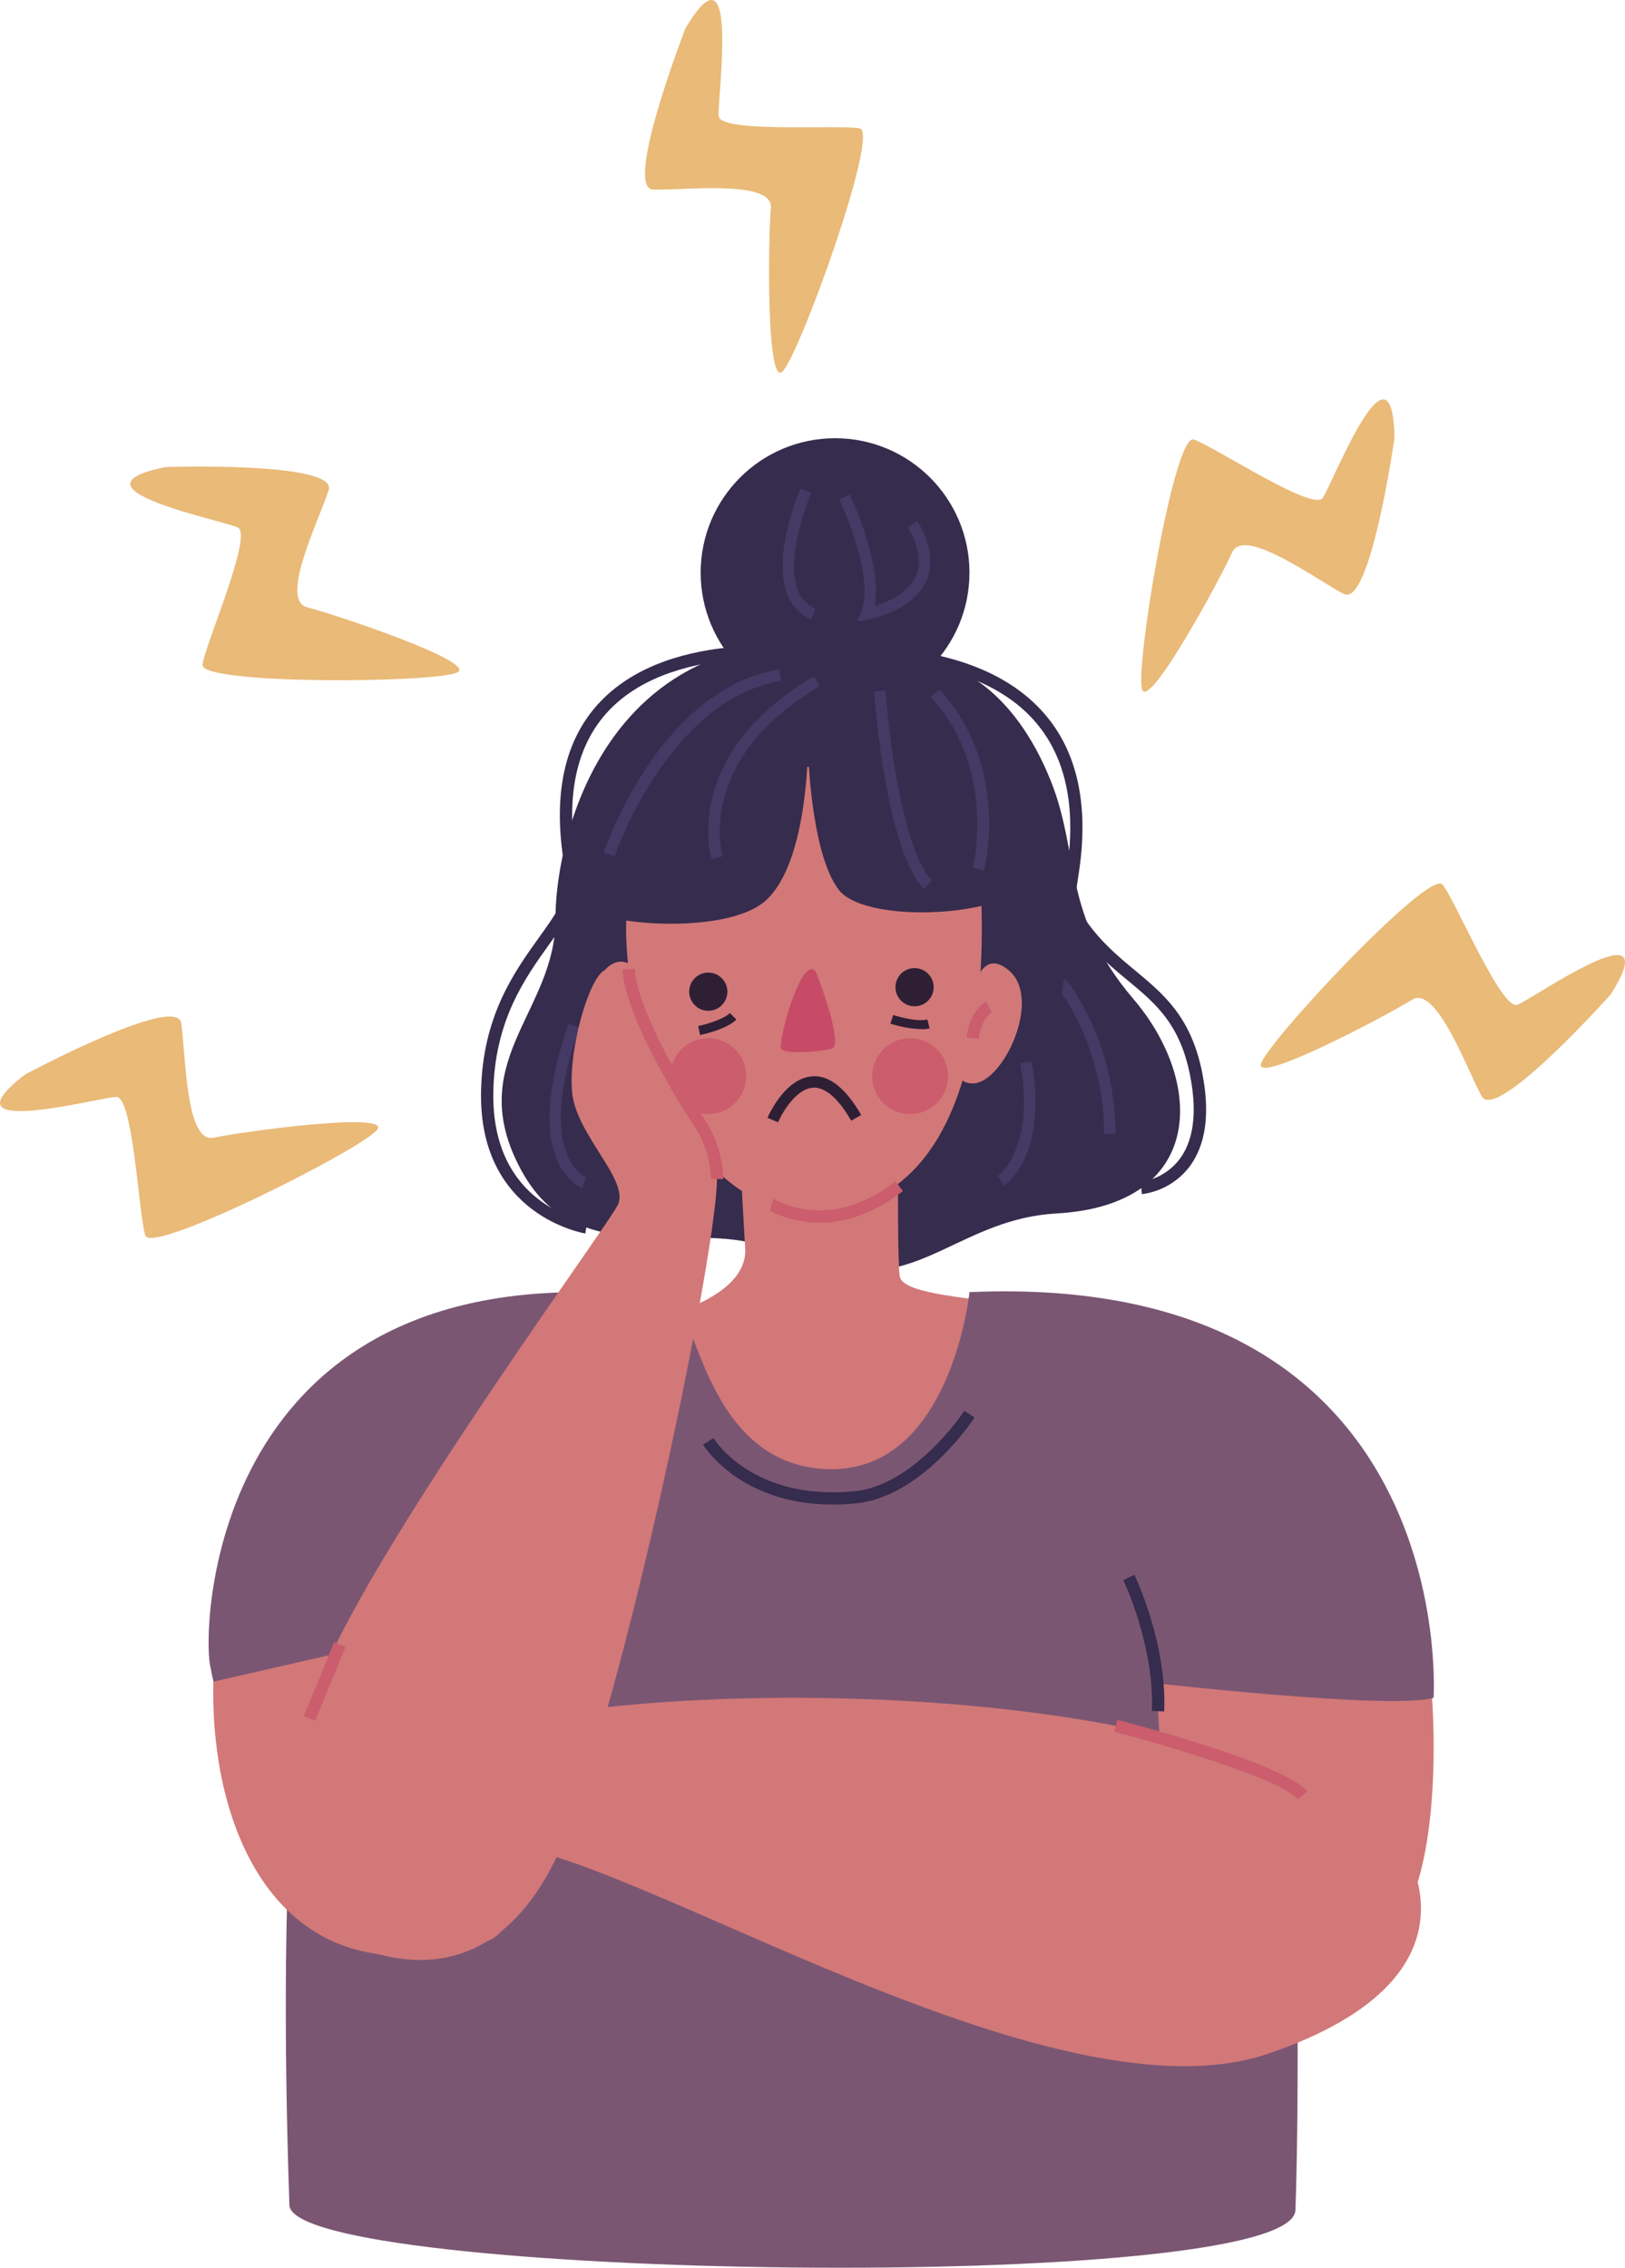 <svg viewBox="0 0 563.57 786.21" xmlns="http://www.w3.org/2000/svg"><path d="m483.65 151.71s-8.38 59-17.61 54.21-34.62-23.58-38.72-14.41-28.43 54-31.18 47.68 11-89 17.83-86.82 41.32 25.13 44.74 20.26 24.06-58.39 24.94-20.92z" fill="#e9ba78"/><path d="m558.61 344.76s-39.7 44.44-44.73 35.33-15.72-38.82-24.22-33.47-53.59 29.13-52.38 22.38 58.48-67.94 63-62.35 20.44 43.83 26 41.68 52.39-35.24 32.33-3.57z" fill="#e9ba78"/><path d="m8.71 372.51s52.55-28.11 54.13-17.83 1.44 41.86 11.27 39.75 60.33-8.95 56.88-3-78.26 43.73-80.58 36.93-4.14-48.18-10.09-48.06-61.32 15.07-31.61-7.79z" fill="#e9ba78"/><path d="m57.56 161.9s59.57-1.92 56.43 8-17.24 38.17-7.5 40.63 58.06 18.69 52.34 22.47-89.52 4.55-88.59-2.58 17.62-45 12.23-47.55-61.67-13.63-24.91-20.97z" fill="#e9ba78"/><path d="m237.71 9.85s-21.58 55.55-11.17 55.88 41.73-3.61 40.81 6.4-1.62 61 3.84 56.83 34-83 27-84.43-48.33 1.69-48.93-4.23 7.57-62.7-11.55-30.45z" fill="#e9ba78"/><circle cx="289.61" cy="198.54" fill="#362c4d" r="46.61"/><path d="m330.66 231.77s20.46 5.62 33.82 39.09c10.14 25.4 3.78 46.41 28.65 75.55s24.65 71.41-26.79 74.29c-31.93 1.79-47.38 25.43-75.46 18.56s-28.15-10.78-55.2-10.05c-31.62.86-46.9-6.13-56.79-27.22-16.46-35.1 13.82-52.13 13.76-83.4-.07-32.71 22.74-125.04 138.01-86.82z" fill="#362c4d"/><path d="m312 347.18s-1.29 83.48 0 95.13 76.14 6 98.9 27.32-53.68 84.14-100.14 111.22c-35.67 20.76-157.1-115.85-128.02-116.85s77-9.87 75.69-31.2-2.08-40.74-2.08-40.74 51.37-41.63 55.65-44.88z" fill="#d27878"/><path d="m338.26 286.45s19.11 129.1-54.08 133.79c-50.35 3.22-76.11-80.9-64.14-121.33s87.1-42.76 118.22-12.46z" fill="#d27878"/><path d="m229.56 348.89s-9.79-23.68-19.92-12.47 3.64 39.52 14 38.74 11.42-16.69 5.92-26.27z" fill="#d27878"/><path d="m336.48 348.83s2.08-22.17 13.52-12.3-1.95 38.56-12.31 39.07-5.49-16.6-1.21-26.77z" fill="#d27878"/><path d="m284.19 373.24c5 .87 9.88 5.33 14.48 13.31l-3.46 2c-4.45-7.73-9-11.7-13.23-11.45-5.89.34-10.76 8.75-12.14 12l-3.67-1.58c.25-.56 6.05-13.81 15.58-14.36a11.07 11.07 0 0 1 2.44.08z" fill="#2f1f35"/><path d="m322.85 240.35s36.89 18.58 36.1 60.86c-.31 16.46-58.14 20.36-68.09 7.23s-10.65-49.44-10.65-49.44.07 43.44-16.54 54.68-61.49 5.74-57.52.52 10.13-69.42 50-82.61 66.7 8.76 66.7 8.76z" fill="#362c4d"/><circle cx="315.65" cy="373.09" fill="#cb5d6d" r="13.16"/><circle cx="245.64" cy="373.09" fill="#cb5d6d" r="13.16"/><g fill="#443a65"><path d="m320.35 308.08c-13.27-14-17.09-66.23-17.25-68.44l4-.28c0 .53 3.86 53 16.16 66z"/><path d="m246.83 298c-.11-.38-2.8-9.37.28-21.76 2.82-11.33 11.21-27.76 35.2-41.76l2 3.44c-43.41 25.34-33.78 58.57-33.67 58.91z"/><path d="m213.14 296.85-3.78-1.27c.78-2.32 19.57-56.75 60.92-63.49l.64 3.94c-38.92 6.35-57.59 60.28-57.78 60.82z"/><path d="m341.26 301.86-3.86-1c.08-.34 8.39-34.2-14.53-59.17l2.94-2.7c24.42 26.61 15.83 61.4 15.45 62.87z"/><path d="m382.92 393.09c-.06-30.91-16.26-51-16.43-51.16l3.08-2.53c.71.85 17.27 21.36 17.34 53.69z"/><path d="m348.2 411.09-2.2-3.32c.13-.09 13.22-9.41 7.8-39.2l3.93-.71c5.91 32.6-8.9 42.81-9.53 43.23z"/><path d="m226.54 421.37c-.6-.43-14.66-11-11.93-42.73l4 .34c-2.51 29.3 10.18 39.07 10.31 39.16z"/><path d="m201.9 411.91c-.89-.33-21.61-8.67-4.71-57l3.76 1.32c-15.62 44.64 2.16 51.85 2.34 51.91z"/><path d="m297.32 215.44 1.34-3.32c5-12.41-7.44-38.68-7.57-38.94l3.6-1.72c.51 1 11.39 24.06 8.67 38.63 4.21-1.27 11.42-4.25 14.17-10.19 2.15-4.64 1.23-10.43-2.75-17.21l3.45-2c4.68 8 5.66 15 2.91 20.92-4.87 10.48-19.67 13.13-20.29 13.24z"/><path d="m281.32 214.7a14.92 14.92 0 0 1 -8.28-8.56c-5.4-13.52 4.24-35.9 4.66-36.85l3.65 1.6c-.09.22-9.38 21.8-4.6 33.78a11 11 0 0 0 6.12 6.36z"/></g><path d="m242.79 358.84-.64-3.13c2.25-.46 8.61-2.16 11-4.52l2.23 2.29c-3.56 3.52-12.23 5.29-12.59 5.36z" fill="#2f1f35"/><path d="m319.43 356.81a40.61 40.61 0 0 1 -10.64-1.93l1-3c2.18.72 8.54 2.41 11.82 1.55l.8 3.1a12.22 12.22 0 0 1 -2.98.28z" fill="#2f1f35"/><circle cx="245.64" cy="343.81" fill="#2f1f35" r="6.62"/><circle cx="317.18" cy="342.25" fill="#2f1f35" r="6.62"/><path d="m284.26 423.91a38.8 38.8 0 0 1 -17.26-4.12l1.19-4.14c.11 0 .36.15.72.33 7.56 3.79 23 8 41.63-6.41l2.61 3.36c-10.82 8.35-20.71 10.98-28.89 10.98z" fill="#cb5d6d"/><path d="m223.62 364.23-4.09-1.23c1.55-5.35-4.31-12.12-6.7-14.28l2.85-3.16c.44.44 10.54 9.69 7.94 18.67z" fill="#cb5d6d"/><path d="m283.09 337.17s9.92 25.41 5.28 26.47-16 1.93-17.45 0 7.42-34.16 12.17-26.47z" fill="#c74b66"/><path d="m203 427.64c-.37-.05-36.89-6.11-36.17-49 .44-26.2 11.4-41.49 20.21-53.77 5.29-7.37 9.46-13.2 9.83-19.32l4.25.26c-.44 7.35-5.16 13.92-10.62 21.54-8.46 11.8-19 26.49-19.41 51.36-.66 39.13 31.2 44.54 32.55 44.76z" fill="#362c4d"/><path d="m396 414-.36-4.24a20.76 20.76 0 0 0 13.36-7.76c4.87-6.42 6.18-15.93 3.9-28.27-3.41-18.57-12-25.73-22-34-8.82-7.33-18.81-15.64-25.91-33.21l4-1.6c6.7 16.58 15.84 24.18 24.68 31.53 10.17 8.46 19.78 16.44 23.47 36.53 2.51 13.61.91 24.27-4.75 31.68a24.7 24.7 0 0 1 -16.39 9.34z" fill="#362c4d"/><path d="m364.26 376.52a2.64 2.64 0 0 1 -.6-.08c-2.49-.63-4.64-1.18 6.38-74.89 3.46-23.19-.91-41.18-13-53.48-24.25-24.67-72-18.7-72.46-18.64l-.55-4.22c2-.27 50.28-6.31 76 19.87 13.08 13.3 17.85 32.51 14.18 57.1-9.15 61.19-8.68 69.93-8.31 71.16a1.79 1.79 0 0 0 -1.42-1.06 2 2 0 0 0 -1.16.17l3.74 1.36c-.77 2.19-1.93 2.71-2.8 2.71z" fill="#362c4d"/><path d="m196.88 306.1c-5.94-27.63-2.13-48.77 11.33-62.85 25.14-26.31 74.38-18.38 76.46-18l-.71 4.2c-.48-.07-49.11-7.89-72.69 16.78-12.41 13-15.85 32.84-10.22 59z" fill="#362c4d"/><path d="m336.22 448s-6.52 63.8-50.34 61.29-44.75-62.78-54.8-59.75-82.34 1.75-106 49.72-28.75 146.74-24.71 265.24c.88 25.84 347.9 31.25 348.91 1.7 2.48-72.63.39-287.8-29-301.11s-84.06-17.09-84.06-17.09z" fill="#7b5673"/><path d="m404.9 628s-10.63-72.76 5.1-76 68.93-26.18 78.62-6.67 14.87 100.11-4.94 123.29c-7.57 8.8-78.78-40.62-78.78-40.62z" fill="#d27878"/><path d="m395.79 583s86.19 10 101.4 5.62c0 0 9.63-148.11-161-140.65.03.03 42.07 129.25 59.6 135.03z" fill="#7b5673"/><path d="m128.34 659.84s-42.65-14.19-55.51-82.65c-2.75-14.64 1.17-139.49 145.17-128.52 0 0-72.13 205.39-89.66 211.17z" fill="#7b5673"/><path d="m153 565-79 18c-1.28 54.51 25.09 112.7 94.89 90 18.82-6.08 32.76-87.11-15.89-108z" fill="#d27878"/><path d="m486 639.41s33 45.74-46.32 72.63-239.08-82-272.63-71.69-38.05-35.45 26.7-46.21 231.08-10.56 292.25 45.27z" fill="#d27878"/><path d="m450.11 623.8c-5.92-7.25-48-19.37-63.73-23.42l1.07-4.13c5.92 1.53 58.08 15.21 66 24.86z" fill="#cb5d6d"/><path d="m106.67 665.72s60.26 46.32 90.26-30.86c22.85-58.79 55-217.44 51.45-229.19s-22.65-43-24.6-53.34-7.32 9.54-.15 22.83c0 0-4.52-30.26-5.18-35.76s-14.58 14-4.19 36.21c0 0 .7-41.75-4.62-39.19s-12.6 27.33-11.23 42.22 20 30.5 15.85 39.09-103.26 142.84-107.17 177.96-.42 70.03-.42 70.03z" fill="#d27878"/><path d="m250.82 408.8-4.26-.1a35.31 35.31 0 0 0 -5.86-18.46c-6.6-9.79-23.93-38.6-24.82-54.13l4.25-.25c.83 14.5 18.11 43.12 24.1 52a39 39 0 0 1 6.59 20.94z" fill="#cb5d6d"/><path d="m98.51 580.75h27.72v4.26h-27.72z" fill="#cb5d6d" transform="matrix(.381 -.925 .925 .381 -469.38 464.82)"/><path d="m339.47 360.14-4.24-.43c.94-9.13 6.42-12.39 6.66-12.52l2.12 3.69-1.01-1.88 1.08 1.83c-.2.17-3.91 2.47-4.61 9.31z" fill="#cb5d6d"/><path d="m288.77 521.61c-31.76 0-44.38-19.88-44.94-20.79l3.62-2.24c.56.89 14 21.88 49 18.39 20.91-2.08 37.85-27.61 38-27.87l3.56 2.33c-.74 1.12-18.24 27.5-41.16 29.77a78.73 78.73 0 0 1 -8.08.41z" fill="#362c4d"/><path d="m403.76 593.33-4.26-.17c.94-22.49-9.8-45.13-9.91-45.36l3.84-1.84c.46.96 11.3 23.83 10.33 47.37z" fill="#362c4d"/></svg>